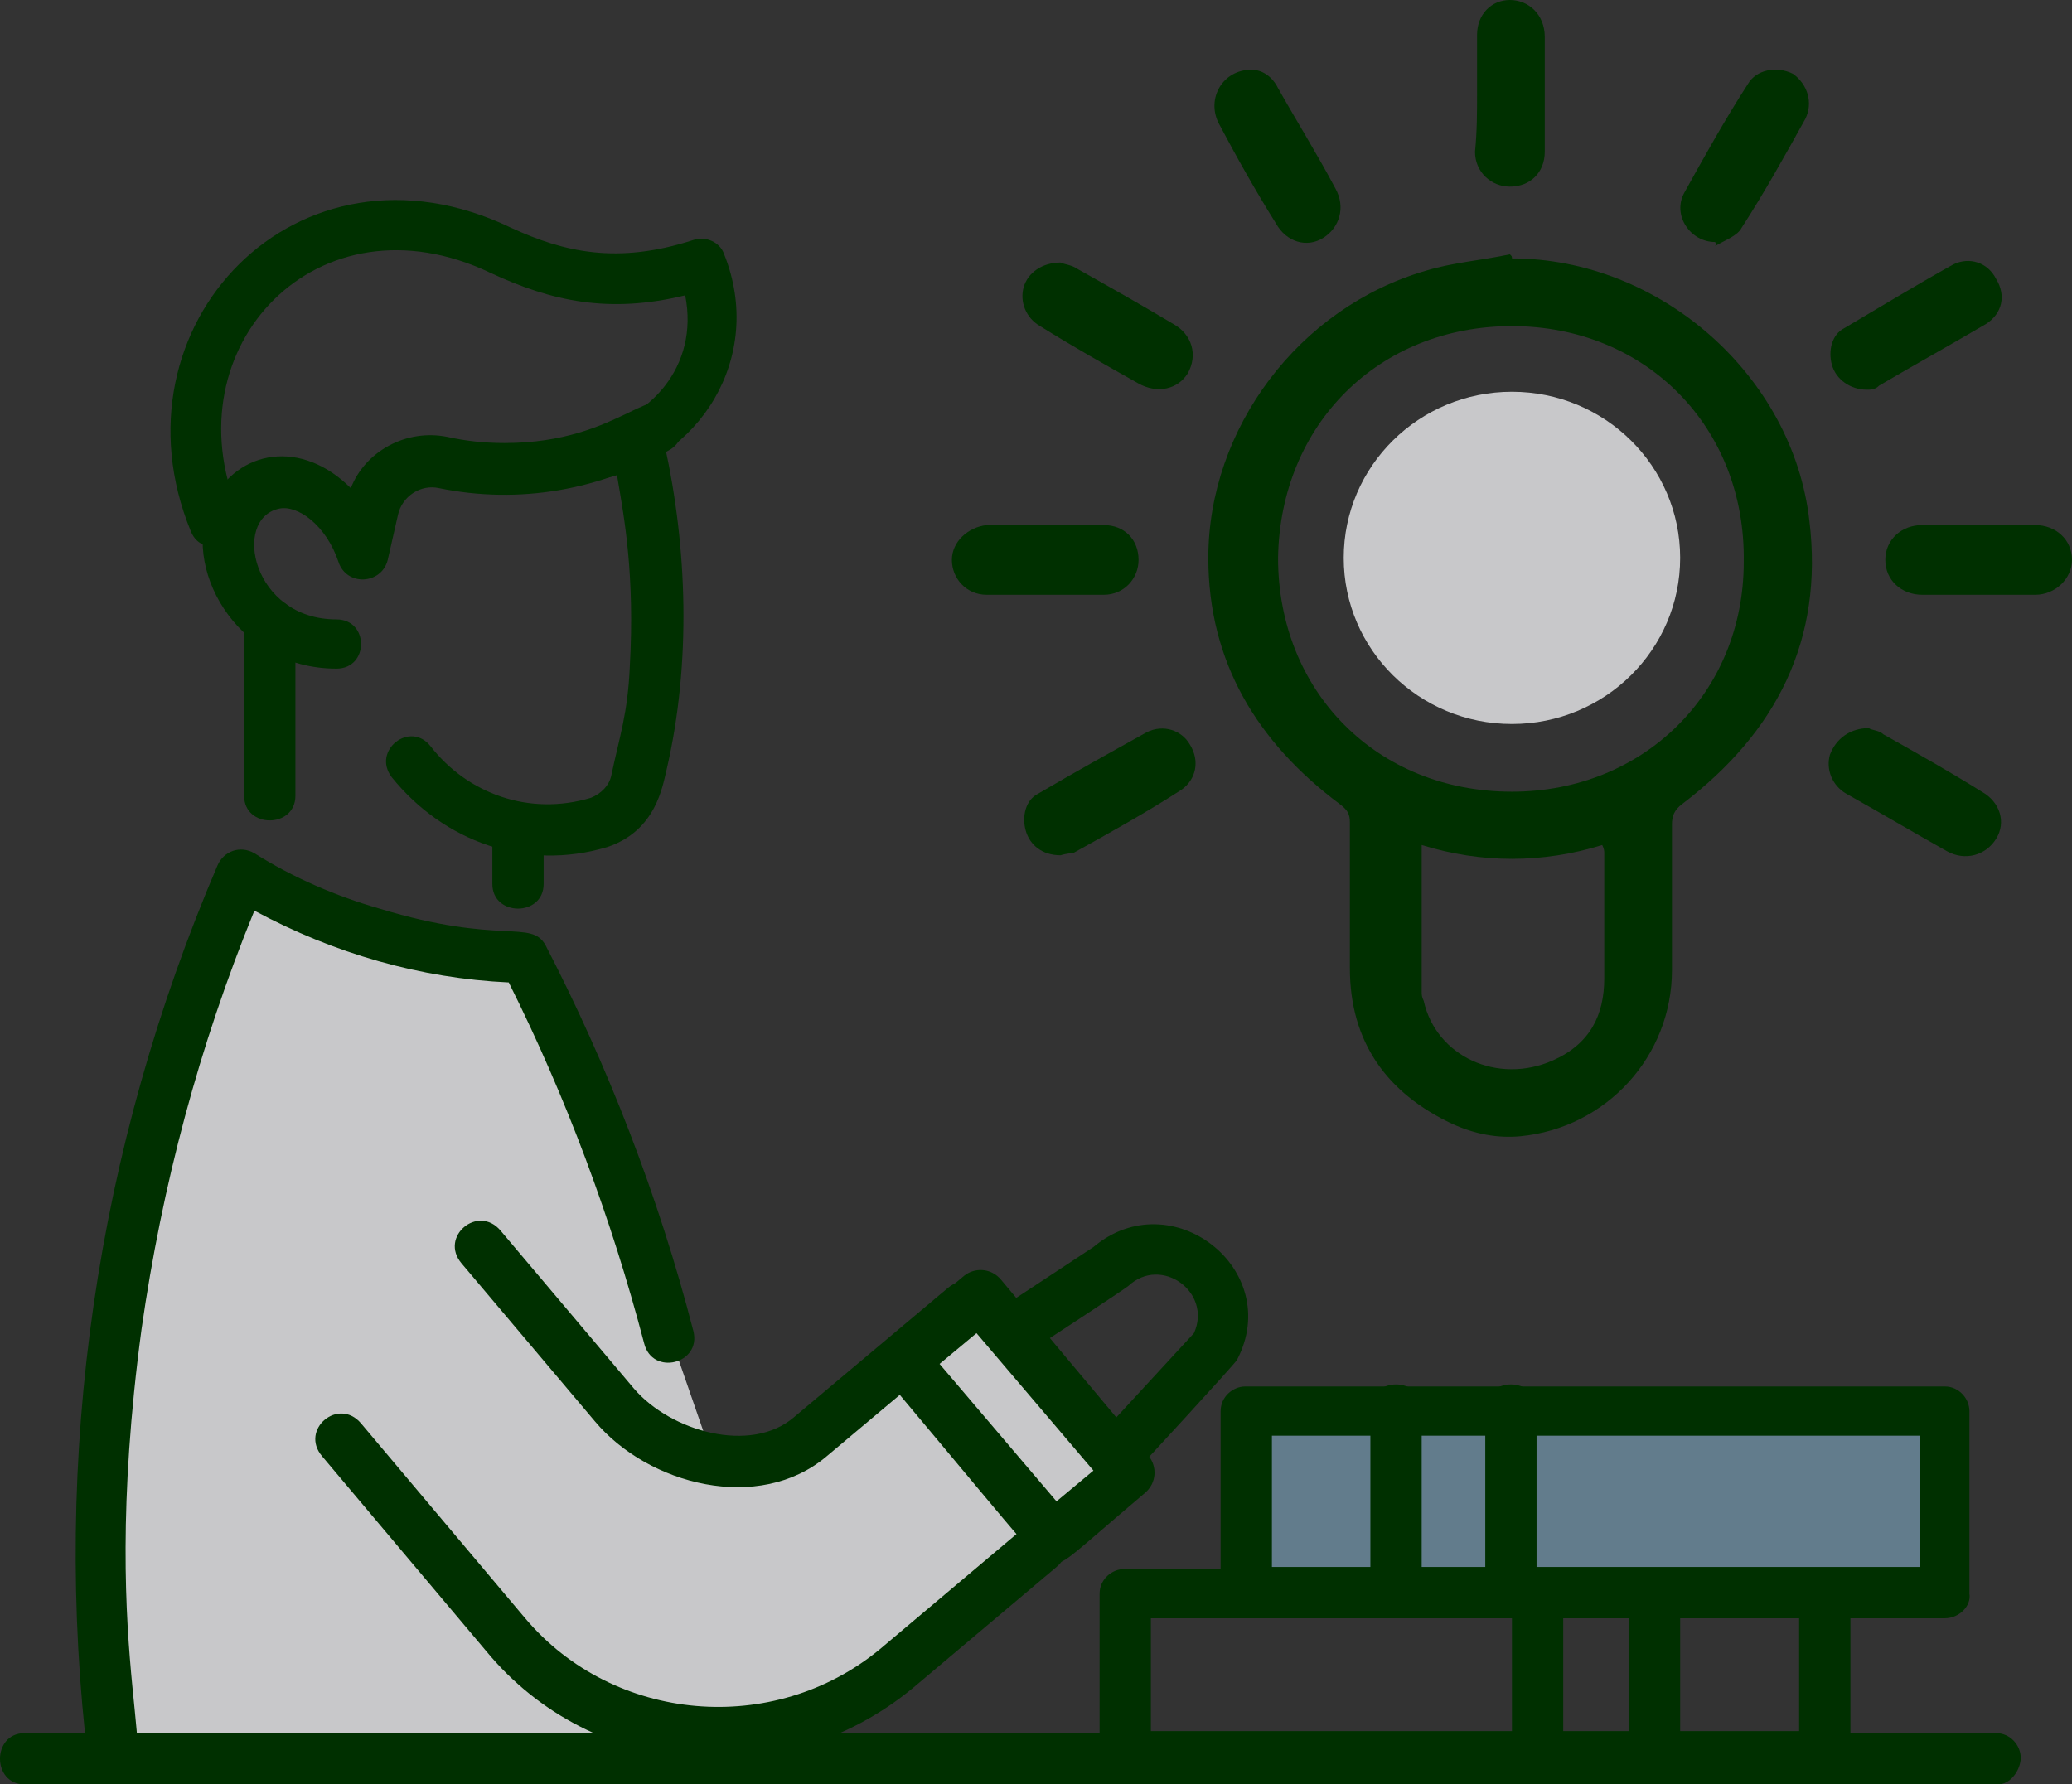 <?xml version="1.0" encoding="utf-8"?>
<!-- Generator: Adobe Illustrator 23.0.3, SVG Export Plug-In . SVG Version: 6.00 Build 0)  -->
<svg version="1.1" id="Layer_1" xmlns="http://www.w3.org/2000/svg" xmlns:xlink="http://www.w3.org/1999/xlink" x="0px" y="0px"
	 viewBox="0 0 101 87" style="enable-background:new 0 0 101 87;" xml:space="preserve">
<rect x="0" y="0" width="101" height="87" fill="#333333" stroke="none"/>
<style type="text/css">
	.st0{fill:#C8C8CA;}
	.st1{fill:#003000;}
	.st2{fill:#627C8C;}
	.st3{fill:#FFFFFF;}
</style>
<g>
	<g>
		<g>
			<g>
				<path class="st0" d="M11.3,42.8l8.8,3.8l6.4,0.7l8,23.1l5.6-0.6l7.2-6.3l7.9,8.5L41.4,82.2l-5.2,1.4L34.9,85
					c-4.9,0.4,0.1,0.2-29.7,0.6C3.8,71,3.7,76.6,5.6,61L11.3,42.8z"/>
			</g>
		</g>
		<g>
			<g>
				<path class="st1" d="M89,86.9H54.8c-0.7,0-1.2-0.6-1.2-1.2v-8c0-0.7,0.6-1.2,1.2-1.2H89c0.7,0,1.2,0.6,1.2,1.2v8
					C90.2,86.3,89.7,86.9,89,86.9z M56.1,84.4h31.6v-5.5H56.1V84.4z"/>
			</g>
		</g>
		<g>
			<rect x="60.7" y="68.7" class="st2" width="34.1" height="8.9"/>
			<path class="st1" d="M94.8,78.9H60.7c-0.7,0-1.2-0.6-1.2-1.2v-8.9c0-0.7,0.6-1.2,1.2-1.2h34.1c0.7,0,1.2,0.6,1.2,1.2v8.9
				C96.1,78.3,95.5,78.9,94.8,78.9z M62,76.4h31.6v-6.4H62V76.4z"/>
		</g>
		<g>
			<g>
				<path class="st1" d="M66.8,77v-8.3c0-1.6,2.5-1.6,2.5,0V77C69.3,78.7,66.8,78.7,66.8,77z"/>
			</g>
		</g>
		<g>
			<g>
				<path class="st1" d="M72.4,77v-8.3c0-1.6,2.5-1.6,2.5,0V77C74.9,78.7,72.4,78.7,72.4,77z"/>
			</g>
		</g>
		<g>
			<g>
				<path class="st1" d="M73.7,85.6v-7.5c0-1.6,2.5-1.6,2.5,0v7.5C76.2,87.3,73.7,87.3,73.7,85.6z"/>
			</g>
		</g>
		<g>
			<g>
				<path class="st1" d="M79.4,85.6v-7.5c0-1.6,2.5-1.6,2.5,0v7.5C81.9,87.3,79.4,87.3,79.4,85.6z"/>
			</g>
		</g>
		<g>
			<g>
				<path class="st1" d="M29,69.3l-6.5-7.7c-1.1-1.3,0.8-2.9,1.9-1.6l6.5,7.7c1.8,2.1,5.7,3.2,7.8,1.4l7.5-6.3
					c1.3-1.1,2.9,0.8,1.6,1.9L40.3,71C37,73.8,31.6,72.4,29,69.3z"/>
			</g>
		</g>
		<g>
			<g>
				<path class="st1" d="M23.7,80.5l-8-9.5c-1.1-1.3,0.8-2.9,1.9-1.6l8,9.5c4.3,5.1,12.1,5.8,17.3,1.5l7-5.9
					c1.3-1.1,2.9,0.8,1.6,1.9l-7,5.9C38.2,87.5,28.9,86.8,23.7,80.5z"/>
			</g>
		</g>
		<g>
			<g>
				<path class="st1" d="M51.2,76.2c-0.7-0.1-0.3,0.2-8.1-9.1c-0.4-0.5-0.4-1.3,0.2-1.8l3.7-3.1c0.5-0.4,1.3-0.4,1.8,0.2L56,71
					c0.4,0.5,0.4,1.3-0.2,1.8C51.9,76.1,51.9,76.3,51.2,76.2z M45.8,66.5l5.7,6.7l1.8-1.5L47.6,65L45.8,66.5z"/>
			</g>
		</g>
		<g>
			<g>
				<path class="st1" d="M97.4,87H1.2c-1.6,0-1.6-2.5,0-2.5h96.1c0.7,0,1.2,0.6,1.2,1.2S98,87,97.4,87z"/>
			</g>
		</g>
		<g>
			<g>
				<path class="st1" d="M4.3,85.9C2.5,71,4.7,56,10.6,42.2c0.3-0.7,1.1-1,1.8-0.6c1.9,1.2,4,2.1,6.1,2.7c5.9,1.8,7.4,0.5,8.1,1.8
					c3,5.8,5.5,12.2,7.2,18.8c0.4,1.6-2,2.2-2.4,0.6c-1.6-6.1-3.8-12-6.6-17.6c-4.3-0.2-8.5-1.4-12.4-3.5C9.7,51,7.9,57.8,6.9,64.8
					C4.6,81.9,8.4,86.7,5.7,87C5,87.1,4.4,86.6,4.3,85.9z"/>
			</g>
		</g>
		<g>
			<g>
				<path class="st1" d="M19.1,37.9c-1-1.3,0.9-2.8,1.9-1.5c1.8,2.3,4.8,3.4,7.8,2.5c0.5-0.2,0.9-0.6,1-1.1c0.4-1.9,0.8-3,0.9-5.3
					c0.5-8.9-2.1-11.3,0.2-11.7c0.7-0.1,1.3,0.3,1.5,0.9c1.1,5,1.3,10.6,0.1,15.8c-0.2,0.8-0.5,3-2.9,3.8
					C25.6,42.5,21.6,41,19.1,37.9z"/>
			</g>
		</g>
		<g>
			<g>
				<path class="st1" d="M16.4,32.6c-5,0-7.6-5.1-6.1-8.1c1.3-2.6,4.4-3.1,6.8-0.7c0.7-1.8,2.7-2.9,4.7-2.5c0.9,0.2,1.8,0.3,2.8,0.3
					c5.8,0,7.3-3.4,8.5-1.4c0.3,0.6,0.2,1.3-0.4,1.7c-3.4,2-7.4,2.7-11.3,1.9c-0.9-0.2-1.8,0.4-2,1.3l-0.5,2.2
					c-0.3,1.2-2,1.3-2.4,0.1c-0.6-1.8-2-2.8-2.9-2.6c-2.3,0.5-1.3,5.4,2.8,5.4C18,30.2,18,32.6,16.4,32.6z"/>
			</g>
		</g>
		<g>
			<g>
				<path class="st1" d="M9.3,25.9c-4.1-10,5.2-19.8,15.6-14.8c2.6,1.2,5.2,1.8,8.9,0.6c0.6-0.2,1.3,0.1,1.5,0.7
					c2,5-1.2,10.1-6.2,11c-1.6,0.3-2-2.2-0.4-2.4c2.9-0.5,5.4-3.1,4.7-6.6c-3.7,0.9-6.5,0.3-9.5-1.1c-8.4-4-15.6,3.6-12.3,11.6
					C12.2,26.4,9.9,27.4,9.3,25.9z"/>
			</g>
		</g>
		<g>
			<g>
				<path class="st1" d="M11.9,38.8v-8.4c0-1.6,2.5-1.6,2.5,0v8.4C14.4,40.4,11.9,40.4,11.9,38.8z"/>
			</g>
		</g>
		<g>
			<path class="st3" d="M25.2,40.4c0,1.1,0,1.6,0,2.6V40.4z"/>
			<path class="st1" d="M24,43.1v-2.6c0-1.6,2.5-1.6,2.5,0v2.6C26.5,44.7,24,44.7,24,43.1z"/>
		</g>
		<g>
			<g>
				<path class="st1" d="M53.5,70.1l4.7-5.1c0.9-2-1.6-3.8-3.2-2.3c-0.1,0.1-4.5,3-4.7,3.1c-1.4,0.9-2.7-1.2-1.4-2.1l4.4-2.9
					c3.8-3.2,9.3,1.1,7,5.5c-0.1,0.2-4.8,5.3-5,5.5C54.3,72.9,52.4,71.3,53.5,70.1z"/>
			</g>
		</g>
	</g>
	<g>
		<path class="st1" d="M73.7,12.6c7.2,0,13.7,5.7,14.5,12.8c0.7,5.8-1.6,10.3-6.2,13.8c-0.4,0.3-0.5,0.6-0.5,1c0,2.4,0,4.8,0,7.1
			c0,4.2-3.2,7.7-7.4,8.1c-1.1,0.1-2.2-0.1-3.3-0.6c-3.2-1.5-5-4-5-7.6c0-2.4,0-4.8,0-7.1c0-0.4-0.1-0.6-0.5-0.9
			c-4-3-6.4-6.9-6.4-12c0-6.3,4.4-12.2,10.6-14c1.3-0.4,2.7-0.5,4.1-0.8C73.7,12.5,73.7,12.5,73.7,12.6z M73.7,15.9
			c-6.5,0-11.3,4.8-11.4,11.3c0,6.5,4.8,11.4,11.4,11.4c6.4,0,11.3-4.8,11.3-11.2C85.1,20.8,80.2,15.9,73.7,15.9z M69.3,41.2
			c0,2.4,0,4.8,0,7.1c0,0.2,0,0.3,0.1,0.5c0.6,2.7,3.6,4.1,6.3,2.9c1.8-0.8,2.5-2.2,2.5-4c0-2,0-4,0-6.1c0-0.1,0-0.2-0.1-0.4
			C75.2,42.1,72.2,42.1,69.3,41.2z"/>
		<path class="st1" d="M61,3.4c0.5,0,1,0.3,1.3,0.9c0.9,1.6,1.9,3.2,2.8,4.9c0.5,0.9,0.2,1.9-0.6,2.4c-0.8,0.5-1.8,0.2-2.3-0.7
			c-1-1.6-1.9-3.2-2.8-4.9C58.8,4.8,59.6,3.4,61,3.4z"/>
		<path class="st1" d="M83.6,11.8c-1.2,0-2.1-1.3-1.5-2.4c1-1.8,2-3.6,3.1-5.3c0.4-0.7,1.4-0.9,2.2-0.5C88.1,4.1,88.4,5,88,5.8
			c-1,1.8-2,3.6-3.1,5.3c-0.2,0.4-0.8,0.6-1.3,0.9C83.7,11.9,83.6,11.8,83.6,11.8z"/>
		<path class="st1" d="M91,19c-0.8,0-1.5-0.5-1.7-1.2c-0.2-0.7,0-1.5,0.6-1.8c1.7-1,3.5-2.1,5.3-3.1c0.8-0.4,1.7-0.1,2.1,0.7
			c0.5,0.8,0.3,1.7-0.5,2.2c-1.7,1-3.5,2-5.2,3C91.4,19,91.2,19,91,19z"/>
		<path class="st1" d="M51.7,12.8c0.2,0.1,0.5,0.1,0.8,0.3c1.6,0.9,3.2,1.8,4.7,2.7c0.9,0.5,1.2,1.5,0.7,2.4c-0.5,0.8-1.5,1-2.4,0.5
			c-1.6-0.9-3.2-1.8-4.8-2.8c-0.7-0.4-1-1.2-0.8-1.9C50.1,13.3,50.8,12.8,51.7,12.8z"/>
		<path class="st1" d="M51.7,41.7c-0.9,0-1.5-0.5-1.7-1.2c-0.2-0.7,0-1.5,0.6-1.8c1.7-1,3.5-2,5.3-3c0.8-0.4,1.7-0.1,2.1,0.6
			c0.5,0.8,0.3,1.7-0.4,2.2c-1.7,1.1-3.5,2.1-5.3,3.1C52,41.6,51.7,41.7,51.7,41.7z"/>
		<path class="st1" d="M91.1,35.5c0.1,0.1,0.5,0.1,0.7,0.3c1.6,0.9,3.2,1.8,4.8,2.8c0.9,0.5,1.2,1.5,0.7,2.3
			c-0.5,0.8-1.5,1.1-2.4,0.6c-1.6-0.9-3.3-1.9-4.9-2.8c-0.7-0.4-1-1.2-0.8-1.9C89.5,36,90.2,35.5,91.1,35.5z"/>
		<path class="st1" d="M96.5,25.6c0.9,0,1.8,0,2.7,0c1,0,1.8,0.7,1.8,1.7c0,0.9-0.8,1.7-1.8,1.7c-1.8,0-3.7,0-5.5,0
			c-1,0-1.8-0.7-1.8-1.7c0-1,0.8-1.7,1.8-1.7C94.6,25.6,95.6,25.6,96.5,25.6C96.5,25.6,96.5,25.6,96.5,25.6z"/>
		<path class="st1" d="M51,25.6c0.9,0,1.9,0,2.8,0c1,0,1.7,0.7,1.7,1.7c0,0.9-0.7,1.7-1.7,1.7c-1.9,0-3.8,0-5.7,0
			c-1,0-1.7-0.8-1.7-1.7c0-0.9,0.8-1.6,1.7-1.7C49.1,25.6,50.1,25.6,51,25.6C51,25.6,51,25.6,51,25.6z"/>
		<path class="st1" d="M72,4.5c0-0.9,0-1.9,0-2.8c0-1,0.7-1.7,1.6-1.7c0.9,0,1.7,0.7,1.7,1.8c0,1.9,0,3.8,0,5.6c0,1-0.7,1.7-1.7,1.7
			c-0.9,0-1.7-0.7-1.7-1.7C72,6.4,72,5.5,72,4.5C72,4.5,72,4.5,72,4.5z"/>
	</g>
	<ellipse class="st0" cx="73.7" cy="27.2" rx="8.2" ry="8.1"/>
</g>
</svg>
